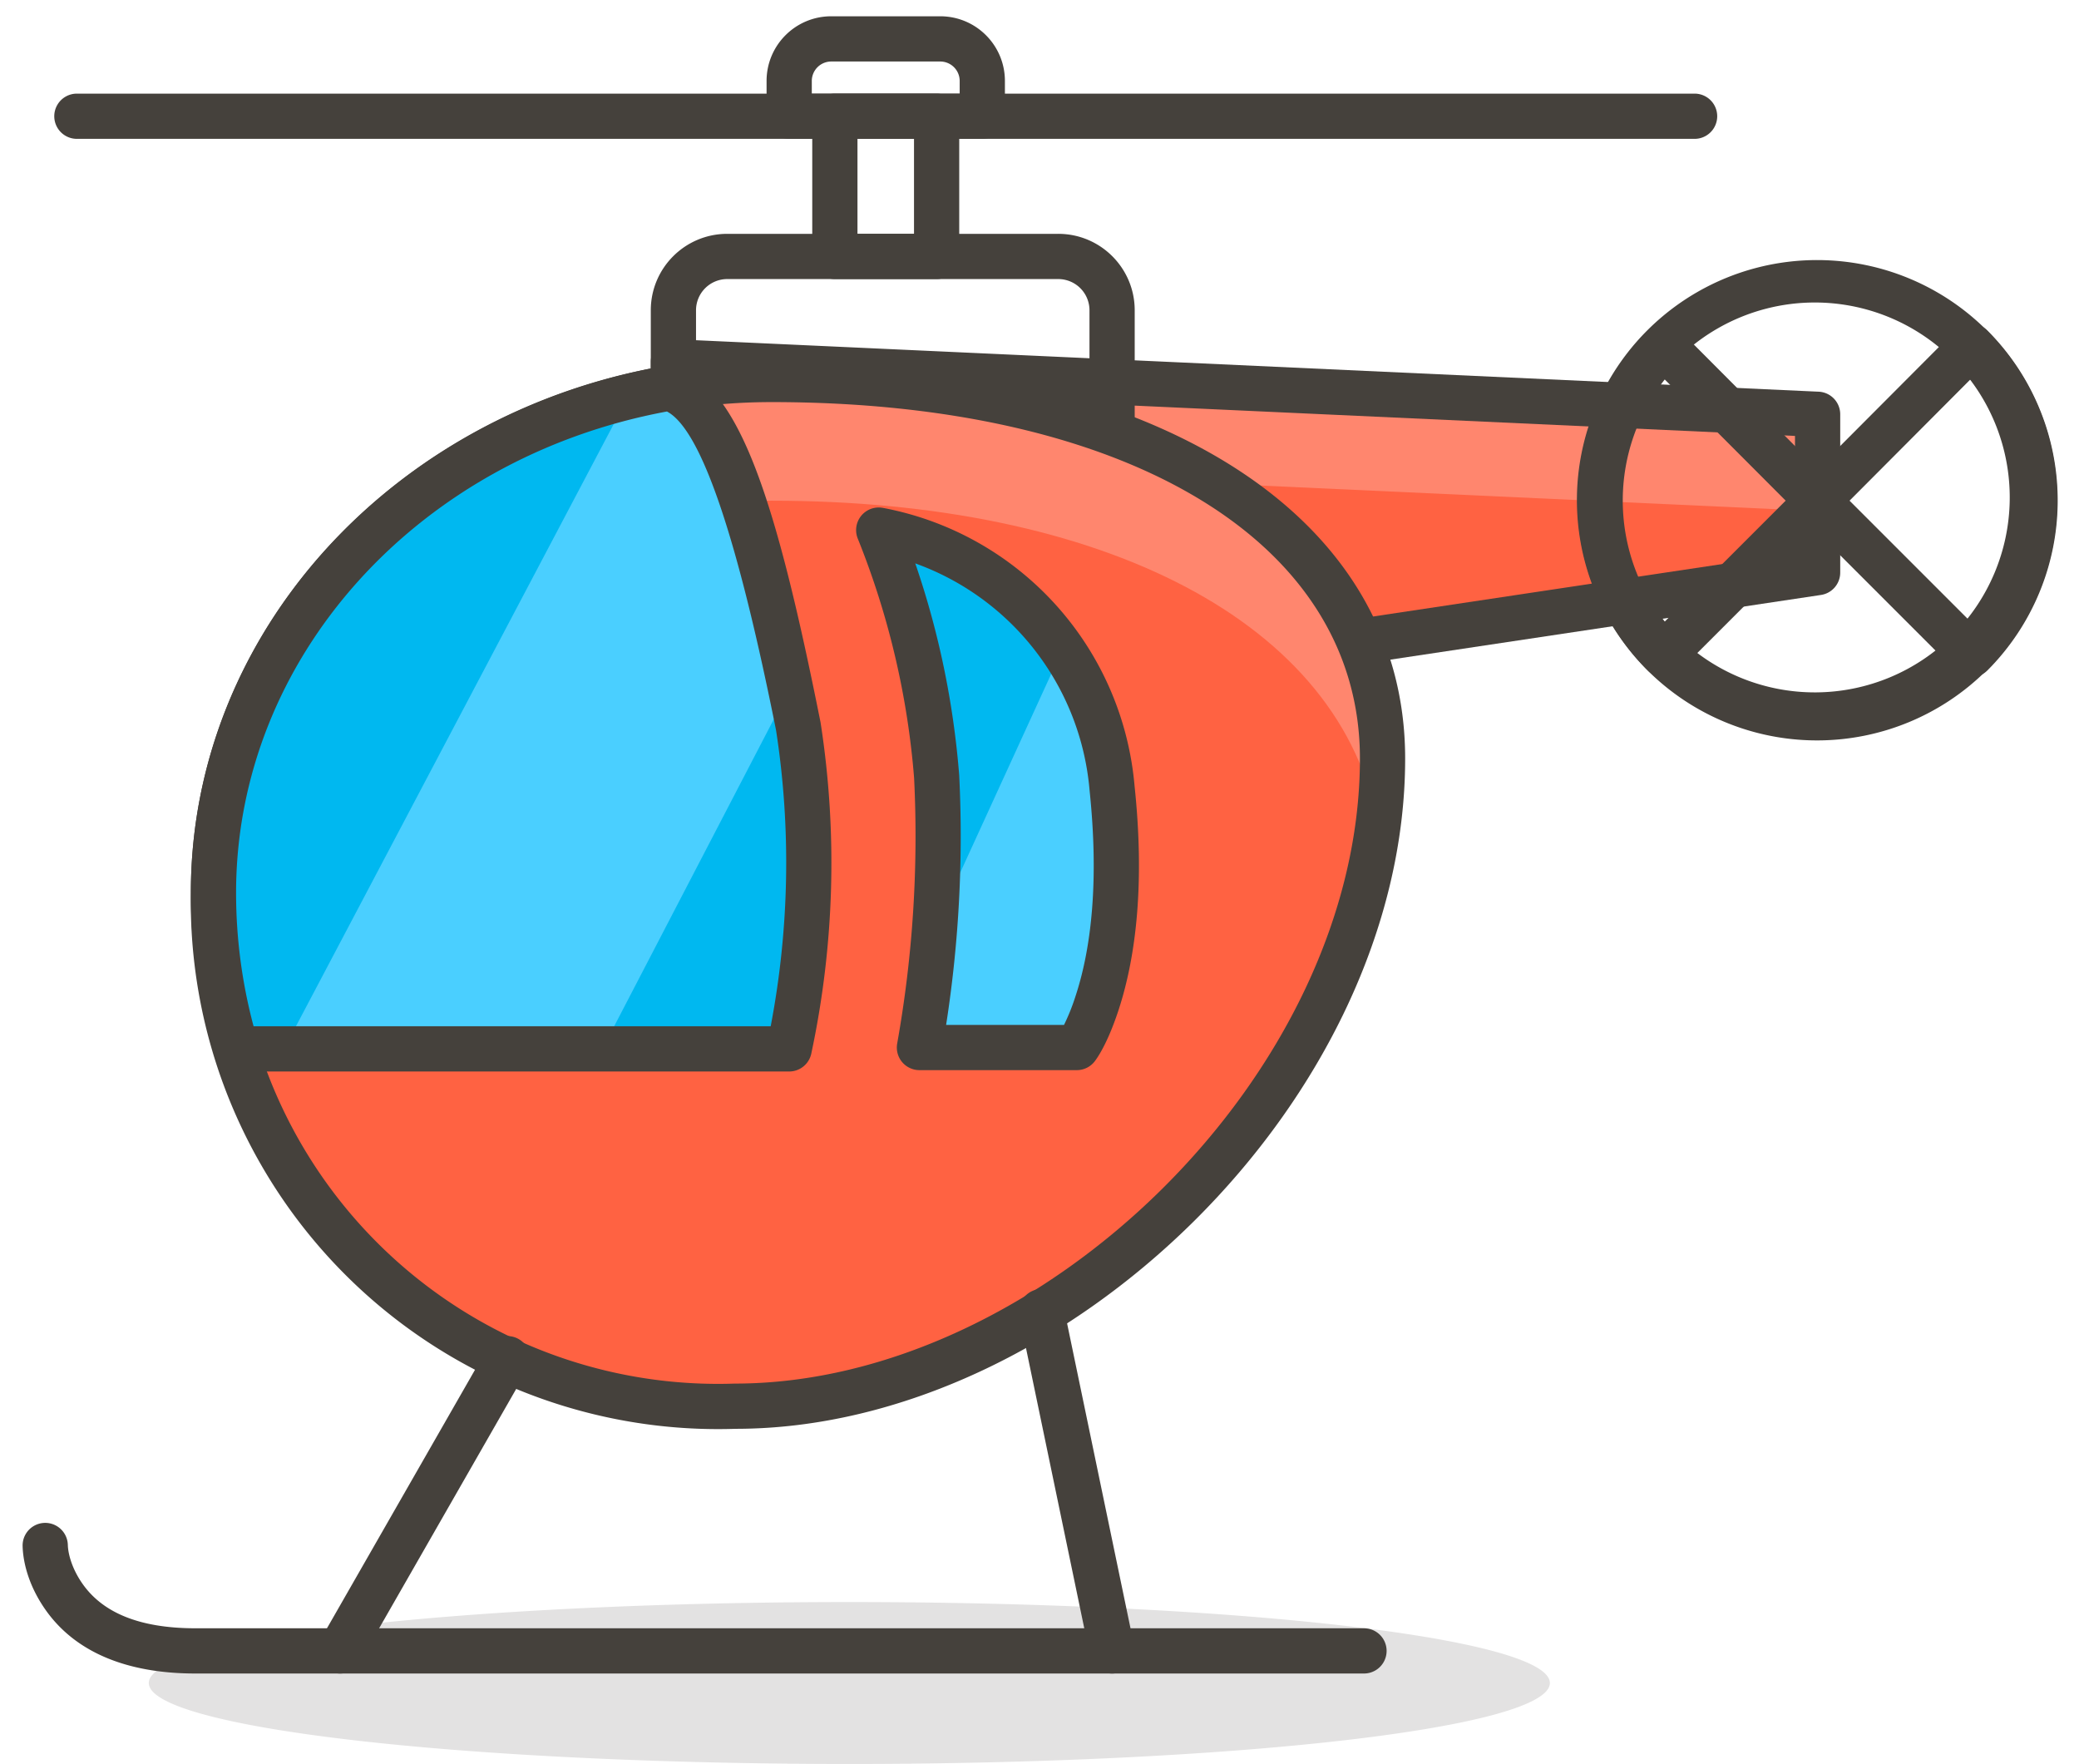 <?xml version="1.0" standalone="no"?><!DOCTYPE svg PUBLIC "-//W3C//DTD SVG 1.1//EN" "http://www.w3.org/Graphics/SVG/1.1/DTD/svg11.dtd"><svg t="1559133053460" class="icon" style="" viewBox="0 0 1207 1024" version="1.1" xmlns="http://www.w3.org/2000/svg" p-id="10454" xmlns:xlink="http://www.w3.org/1999/xlink" width="150.875" height="128"><defs><style type="text/css"></style></defs><path d="M86.384 977.001a406.712 46.999 0 1 0 813.424 0 406.712 46.999 0 1 0-813.424 0Z" fill="#45413C" opacity=".15" p-id="10455"></path><path d="M1055.245 332.406l-664.287 99.774V210.051l664.287 30.457z" fill="#FF6242" p-id="10456"></path><path d="M390.958 210.051v56.189l664.287 30.457V240.509z" fill="#FF866E" p-id="10457"></path><path d="M1042.117 253.059l-638.031-29.276v193.142l638.031-95.836V253.059z m15.071 92.318l-664.287 99.774a13.128 13.128 0 0 1-15.071-12.971V210.051a13.128 13.128 0 0 1 13.732-13.128l664.287 30.457a13.128 13.128 0 0 1 12.524 13.128v91.897a13.128 13.128 0 0 1-11.185 12.971z" fill="#45413C" p-id="10458"></path><path d="M632.517 180.119a18.117 18.117 0 0 0-18.117-18.117h-192.197a18.117 18.117 0 0 0-18.117 18.117v97.149h228.431v-97.149z m-18.117-44.373c24.497 0 44.373 19.876 44.373 44.373v110.277a13.128 13.128 0 0 1-13.128 13.128h-254.687a13.128 13.128 0 0 1-13.128-13.128v-110.277c0-24.497 19.876-44.373 44.373-44.373h192.197z" fill="#45413C" p-id="10459"></path><path d="M802.658 440.32c0 195.61-197.186 375.992-375.992 375.992A293.022 293.022 0 0 1 123.93 518.302c0-164.628 145.198-298.01 324.004-298.01 208.476 0 354.724 82.445 354.724 220.029z" fill="#FF6242" p-id="10460"></path><path d="M447.934 290.658c191.672 0 331.356 70.105 352.098 188.784 1.68-12.971 2.547-26.046 2.626-39.122 0-137.584-146.773-220.029-354.724-220.029-178.806 0-324.004 133.383-324.004 298.01 0.026 12.183 0.735 24.366 2.101 36.496 18.379-148.611 155.438-264.139 321.904-264.139z" fill="#FF866E" p-id="10461"></path><path d="M789.53 440.32c0-125.637-134.59-206.901-341.596-206.901-171.848 0-310.876 127.816-310.876 285.118A279.893 279.893 0 0 0 426.667 803.184c177.31 0 362.864-180.119 362.864-362.864z m26.256 0c0 197.448-197.448 389.12-388.674 389.12A306.15 306.15 0 0 1 110.802 518.302c0-172.085 151.237-311.138 337.132-311.138 219.635 0 367.852 89.482 367.852 233.157zM1135.327 210.471a113.165 113.165 0 1 0-160.164 159.849 113.165 113.165 0 0 0 160.164-159.849z m-80.266 219.346a139.422 139.422 0 1 1 0.368-278.843 139.422 139.422 0 0 1-0.368 278.843zM497.822 135.746h32.821v-55.138h-32.821v55.138z m-13.128-81.395h59.077a13.128 13.128 0 0 1 13.128 13.128v81.395a13.128 13.128 0 0 1-13.128 13.128h-59.077a13.128 13.128 0 0 1-13.128-13.128v-81.395a13.128 13.128 0 0 1 13.128-13.128z" fill="#45413C" p-id="10462"></path><path d="M44.636 80.607a13.128 13.128 0 0 1 0-26.256h939.192a13.128 13.128 0 1 1 0 26.256H44.636z" fill="#45413C" p-id="10463"></path><path d="M557.161 54.351v-7.352a11.29 11.29 0 0 0-11.29-11.29h-63.278a11.29 11.29 0 0 0-11.29 11.29v7.352h85.858zM545.871 9.452c20.743 0 37.547 16.804 37.547 37.547v20.48a13.128 13.128 0 0 1-13.128 13.128h-112.115a13.128 13.128 0 0 1-13.128-13.128v-20.48c0-20.743 16.804-37.547 37.547-37.547h63.278zM283.202 782.205a13.128 13.128 0 1 1 22.791 13.076l-97.149 169.616a13.128 13.128 0 1 1-22.791-13.076l97.149-169.616zM591.819 764.114a13.128 13.128 0 0 1 25.731-5.356l40.96 196.923a13.128 13.128 0 0 1-25.731 5.356l-40.96-196.923z" fill="#45413C" p-id="10464"></path><path d="M791.893 945.231a13.128 13.128 0 1 1 0 26.256H113.428c-41.485 0-69.868-13.365-86.305-35.998-10.109-13.942-13.732-27.911-13.995-37.967a13.128 13.128 0 1 1 26.256-0.683c0.131 5.251 2.468 14.231 8.98 23.211 11.29 15.596 31.665 25.18 65.063 25.18h678.466z" fill="#45413C" p-id="10465"></path><path d="M388.595 225.28c-150.712 26.256-264.665 147.036-264.665 293.022a312.451 312.451 0 0 0 13.391 90.585h320.853c13.128-61.65 14.914-125.191 5.251-187.471C448.985 349.21 424.304 236.308 388.595 225.28z" fill="#00B8F0" p-id="10466"></path><path d="M349.735 608.886l109.227-210.051C443.996 328.73 420.103 236.308 388.595 225.28c-8.139 1.313-16.016 3.151-23.893 4.989L164.89 608.886h184.845z" fill="#4ACFFF" p-id="10467"></path><path d="M386.337 212.336a13.128 13.128 0 0 1 6.144 0.394c36.838 11.395 58.027 77.194 83.915 206.664a531.167 531.167 0 0 1-5.383 192.223 13.128 13.128 0 0 1-12.839 10.398H137.321a13.128 13.128 0 0 1-12.577-9.321 325.579 325.579 0 0 1-13.942-94.392C110.802 367.59 227.512 240.01 386.337 212.336zM137.058 518.302c0 26.178 3.413 52.198 10.161 77.456h300.216c10.87-56.819 11.894-115.082 3.125-171.769-21.373-106.864-42.535-174.185-63.357-185.108C242.399 265.715 137.058 381.952 137.058 518.302z" fill="#45413C" p-id="10468"></path><path d="M510.162 307.725a485.481 485.481 0 0 1 33.608 142.835 698.683 698.683 0 0 1-9.977 157.538h91.372s31.77-43.061 20.48-150.449a166.991 166.991 0 0 0-135.483-149.924z" fill="#00B8F0" p-id="10469"></path><path d="M645.645 458.437a175.655 175.655 0 0 0-28.619-81.92l-74.306 162.265a671.902 671.902 0 0 1-8.927 70.105h91.372s31.245-43.061 20.48-150.449z" fill="#4ACFFF" p-id="10470"></path><path d="M497.979 312.635a13.128 13.128 0 0 1 14.625-17.802 180.04 180.04 0 0 1 146.091 161.451c5.776 54.718 1.365 98.12-9.636 131.072-4.726 14.178-9.662 23.578-13.338 28.541a13.128 13.128 0 0 1-10.555 5.33h-91.372a13.128 13.128 0 0 1-12.918-15.439 685.03 685.03 0 0 0 9.82-154.178 472.353 472.353 0 0 0-32.715-138.975z m58.893 137.269a711.811 711.811 0 0 1-7.588 145.067h68.45a121.83 121.83 0 0 0 6.433-15.938c9.794-29.302 13.785-68.949 8.402-120.254a153.863 153.863 0 0 0-101.192-131.728c13.601 39.568 22.16 80.765 25.495 122.854z" fill="#45413C" p-id="10471"></path><path d="M975.268 389.225a13.128 13.128 0 0 1-18.59 0 139.684 139.684 0 0 1 0-197.369 13.128 13.128 0 0 1 18.59 0l89.272 89.534a13.128 13.128 0 0 1 0 18.563l-89.272 89.272z m61.44-98.593L966.498 220.291a113.48 113.48 0 0 0 0 140.551l70.183-70.183z" fill="#45413C" p-id="10472"></path><path d="M1135.222 191.856a13.128 13.128 0 0 1 18.59 0 139.684 139.684 0 0 1 0 197.343 13.128 13.128 0 0 1-18.59 0l-89.272-89.272a13.128 13.128 0 0 1 0-18.537l89.272-89.534z m-61.44 98.777l70.183 70.183a113.48 113.48 0 0 0 0-140.577l-70.157 70.393z" fill="#45413C" p-id="10473"></path></svg>